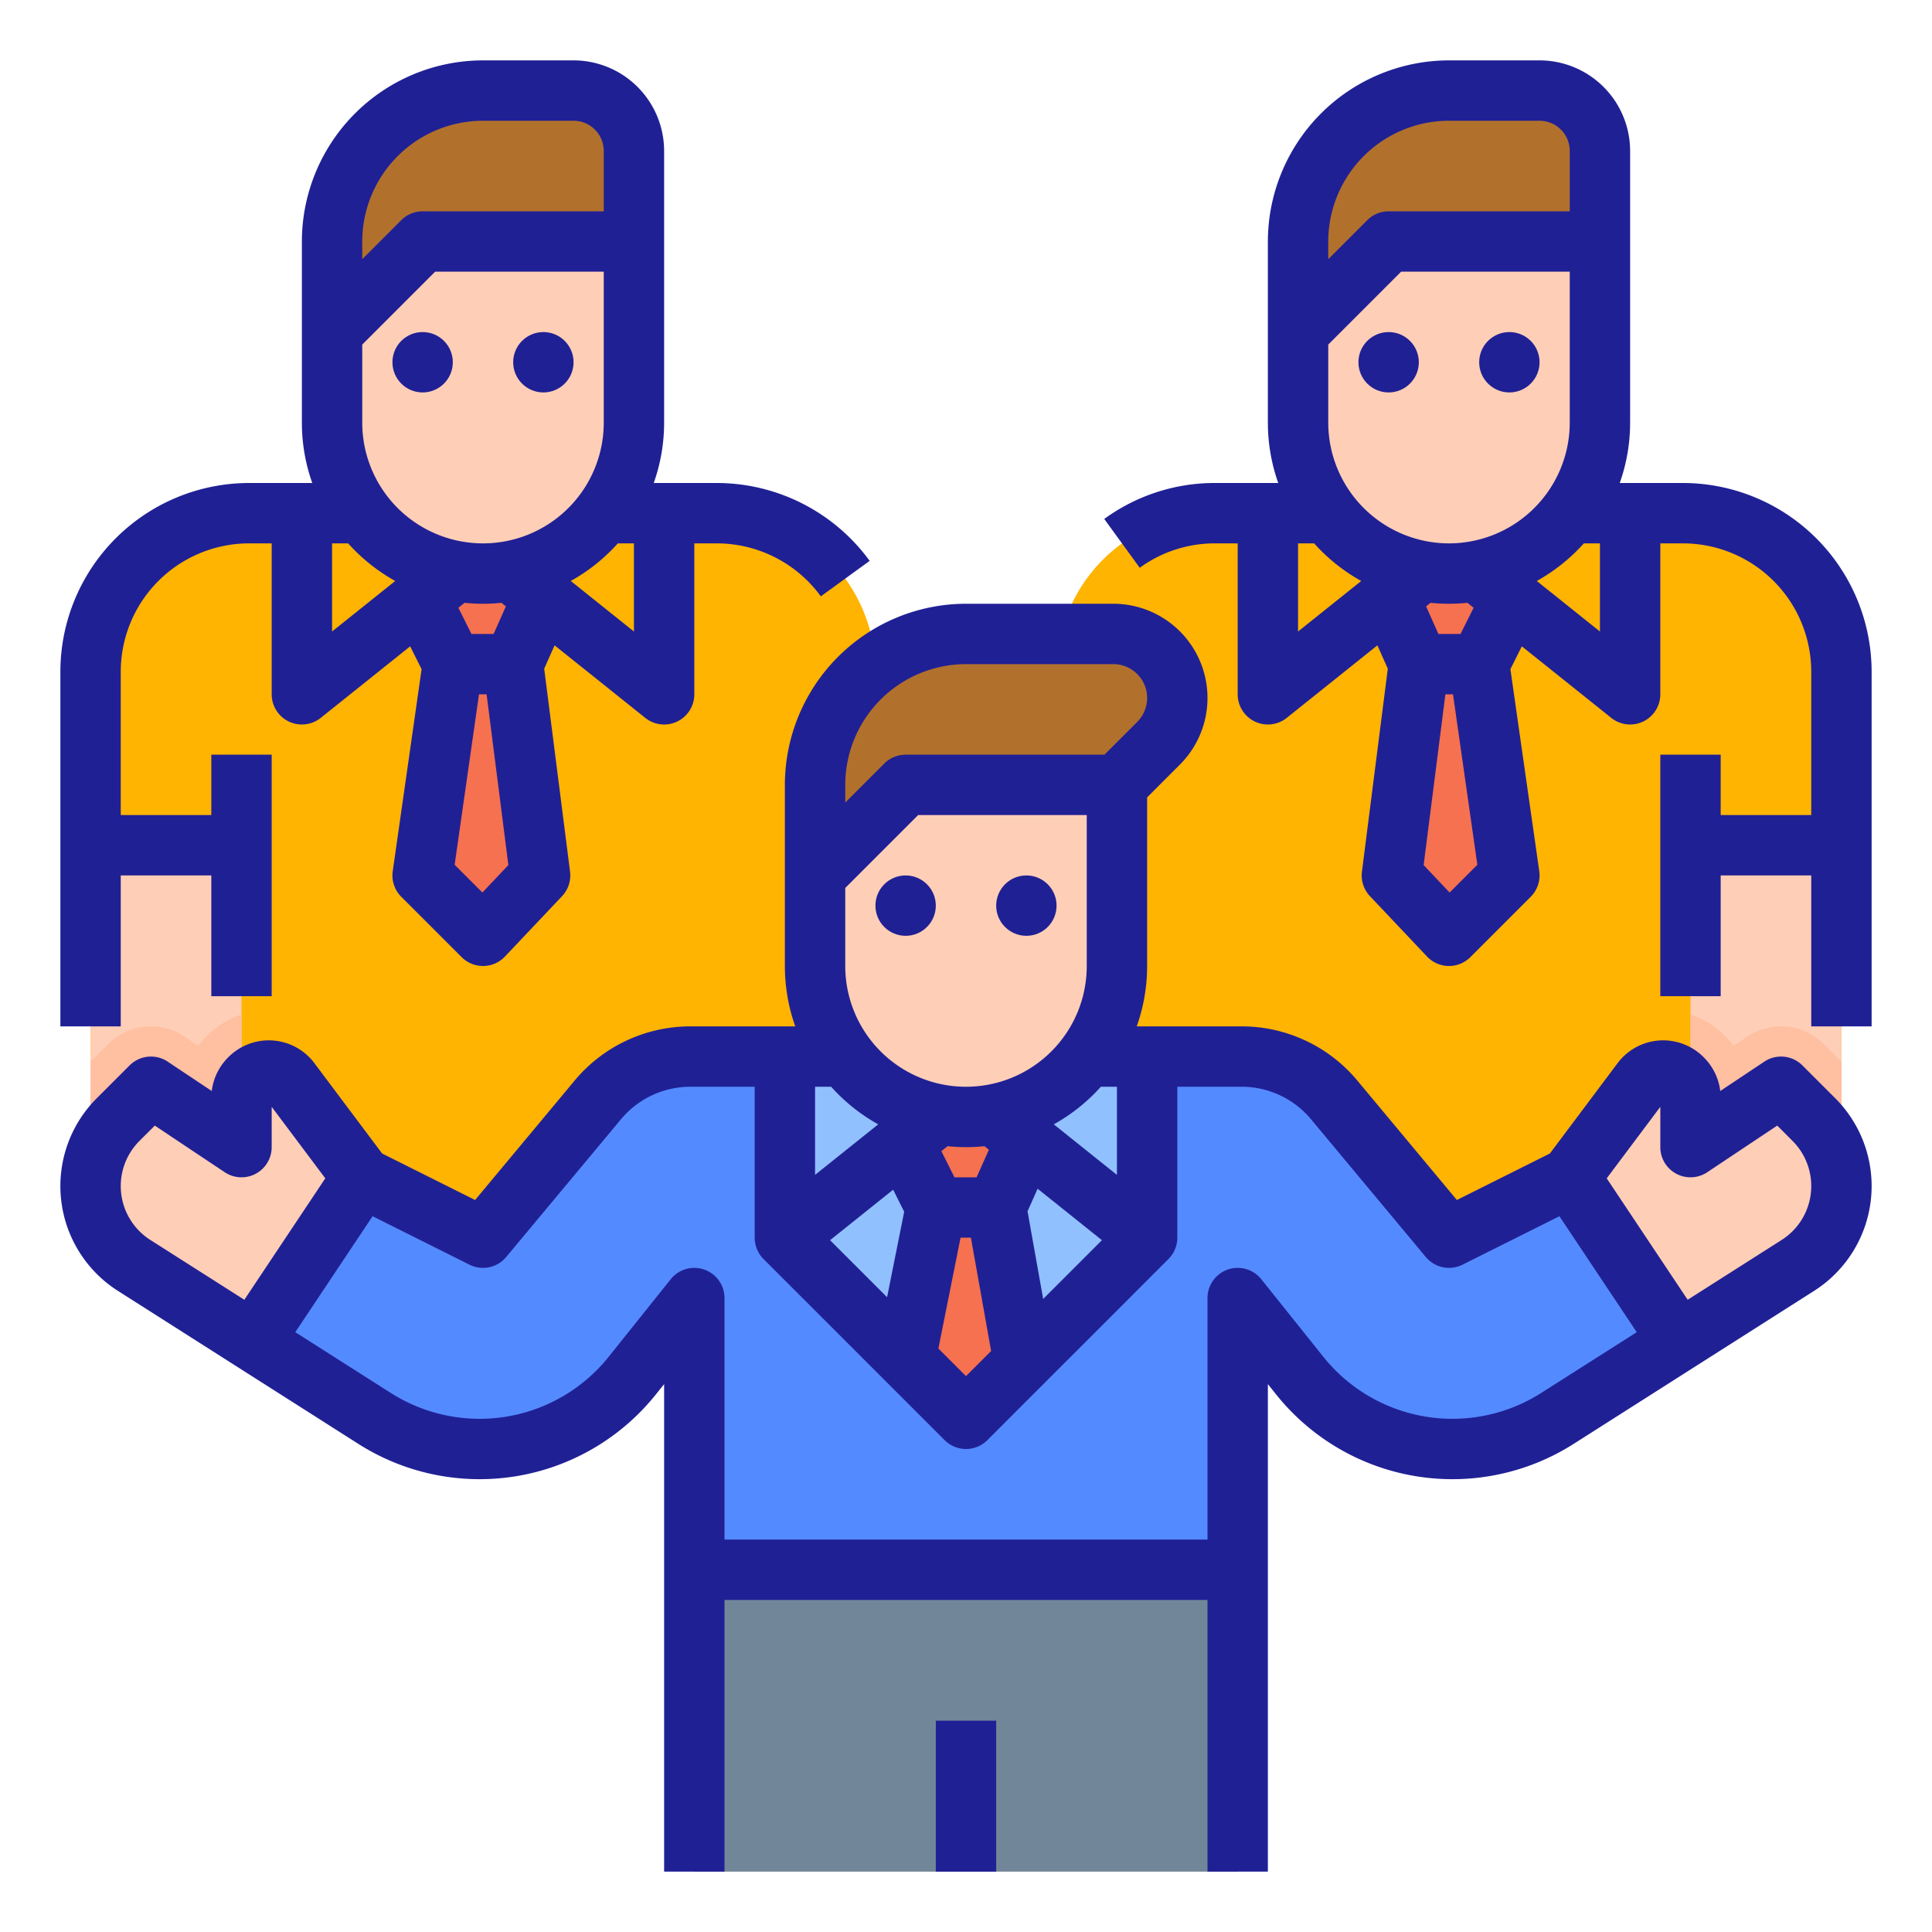 <?xml version="1.0"?>
<svg xmlns="http://www.w3.org/2000/svg" id="filled_outline" data-name="filled outline" viewBox="0 0 512 512" width="512px" height="512px" class=""><g><path d="M280,178V314.32L320,325.74,384,344l64-18.26,40-11.42V178a41.995,41.995,0,0,0-42-42H322A41.995,41.995,0,0,0,280,178Z" style="fill:#FFB401" data-original="#FFB401" class="active-path"/><polygon points="448 224 448 325.74 488 314.32 488 224 448 224" style="fill:#ffceb6" data-original="#FFCEB6" class=""/><path d="M457.13,274.5l.04.04a25.13,25.13,0,0,1,2.26,2.61l3.69-2.46a15.993,15.993,0,0,1,20.19,2L488,281.38v32.94L448,325.74V268.87A23.284,23.284,0,0,1,457.13,274.5Z" style="fill:#ffbfa1" data-original="#FFBFA1"/><polygon points="368.866 160 376 176 368.866 232 384 248 400 232 392 176 400 160 384 144 368.866 160" style="fill:#f5714f" data-original="#F5714F" class=""/><path d="M384,152H384a40,40,0,0,1-40-40V88l24-24h56v48A40,40,0,0,1,384,152Z" style="fill:#ffceb6" data-original="#FFCEB6" class=""/><path d="M424,64V40a16,16,0,0,0-16-16H384a40,40,0,0,0-40,40V88l24-24Z" style="fill:#b1712c" data-original="#B1712C"/><path d="M232,178V314.32L192,325.74,128,344,64,325.74,24,314.32V178a41.995,41.995,0,0,1,42-42H190A41.995,41.995,0,0,1,232,178Z" style="fill:#FFB401" data-original="#FFB401" class="active-path"/><polygon points="64 224 64 325.74 24 314.32 24 224 64 224" style="fill:#ffceb6" data-original="#FFCEB6" class=""/><path d="M54.87,274.5l-.04.04a25.13,25.13,0,0,0-2.26,2.61l-3.69-2.46a15.993,15.993,0,0,0-20.19,2L24,281.38v32.94L64,325.74V268.87A23.284,23.284,0,0,0,54.87,274.5Z" style="fill:#ffbfa1" data-original="#FFBFA1"/><path d="M488,314.32A24.903,24.903,0,0,1,476.46,335.34l-31.52,20.06-32.21,20.5a51.827,51.827,0,0,1-68.29-11.35L328,344V496H184V344l-16.44,20.55A51.827,51.827,0,0,1,99.27,375.9l-32.21-20.5L35.54,335.34a24.914,24.914,0,0,1-4.24-38.64L40,288l24,16V290.99a7.229,7.229,0,0,1,2.14-5.13l.08-.08a7.09,7.09,0,0,1,10.69.76L96,312l32,16,30.4-36.49A32.025,32.025,0,0,1,182.99,280H329.01a32.025,32.025,0,0,1,24.59,11.51L384,328l32-16,19.09-25.46a7.09,7.09,0,0,1,10.69-.76l.08.08A7.229,7.229,0,0,1,448,290.99V304l24-16,8.7,8.7a24.927,24.927,0,0,1,7.3,17.62Z" style="fill:#ffceb6" data-original="#FFCEB6" class=""/><path d="M444.94,355.4l-32.21,20.5a51.827,51.827,0,0,1-68.29-11.35L328,344v72H184V344l-16.44,20.55A51.827,51.827,0,0,1,99.27,375.9l-32.21-20.5L96,312l32,16,30.4-36.49A32.025,32.025,0,0,1,182.99,280H329.01a32.025,32.025,0,0,1,24.59,11.51L384,328l32-16Z" style="fill:#548aff" data-original="#548AFF" class=""/><polygon points="304 280 304 328 256 376 208 328 208 280 304 280" style="fill:#91c0ff" data-original="#91C0FF" class=""/><rect x="184" y="416" width="144" height="80" style="fill:#718799" data-original="#718799"/><polygon points="271.26 360.74 256 376 240 360 248 320 240 304 256 288 271.13 304 264 320 271.26 360.74" style="fill:#f5714f" data-original="#F5714F" class=""/><path d="M256,296H256a40,40,0,0,1-40-40V232l24-24h56v48A40,40,0,0,1,256,296Z" style="fill:#ffceb6" data-original="#FFCEB6" class=""/><path d="M296,208l11.029-11.029a16.971,16.971,0,0,0,4.971-12v0A16.971,16.971,0,0,0,295.029,168H256a40,40,0,0,0-40,40v24l24-24Z" style="fill:#b1712c" data-original="#B1712C"/><polygon points="143.134 160 136 176 143.134 232 128 248 112 232 120 176 112 160 128 144 143.134 160" style="fill:#f5714f" data-original="#F5714F" class=""/><path d="M128,152H128a40,40,0,0,1-40-40V88l24-24h56v48A40,40,0,0,1,128,152Z" style="fill:#ffceb6" data-original="#FFCEB6" class=""/><path d="M168,64V40a16,16,0,0,0-16-16H128A40,40,0,0,0,88,64V88l24-24Z" style="fill:#b1712c" data-original="#B1712C"/><circle cx="240" cy="240" r="8" data-original="#000000" class="" data-old_color="#000000" style="fill:#202095"/><circle cx="272" cy="240" r="8" data-original="#000000" class="" data-old_color="#000000" style="fill:#202095"/><circle cx="112" cy="96" r="8" data-original="#000000" class="" data-old_color="#000000" style="fill:#202095"/><circle cx="144" cy="96" r="8" data-original="#000000" class="" data-old_color="#000000" style="fill:#202095"/><path d="M477.656,282.343a8,8,0,0,0-10.094-.999l-11.674,7.783a15.128,15.128,0,0,0-4.352-8.902l-.102-.102a15.093,15.093,0,0,0-22.747,1.615l-17.956,23.952-24.643,12.322-26.349-31.618A39.892,39.892,0,0,0,329.012,272H301.248A47.77,47.77,0,0,0,304,256V211.314l8.687-8.687A24.971,24.971,0,0,0,295.029,160H256a48.055,48.055,0,0,0-48,48v48a47.77,47.77,0,0,0,2.752,16H182.988a39.89,39.89,0,0,0-30.729,14.393l-26.35,31.619-24.643-12.322L83.312,281.738a15.092,15.092,0,0,0-22.763-1.6l-.069.069a15.159,15.159,0,0,0-4.368,8.919L44.438,281.344a7.999,7.999,0,0,0-10.094.999l-8.703,8.702a32.919,32.919,0,0,0,5.604,51.048l63.728,40.554a59.827,59.827,0,0,0,78.835-13.1L176,366.807V496h16V424H320v72h16V366.807l2.192,2.741a59.827,59.827,0,0,0,78.835,13.1l63.728-40.554a32.919,32.919,0,0,0,5.604-51.049ZM224,208a32.036,32.036,0,0,1,32-32h39.029a8.97,8.97,0,0,1,6.343,15.314L292.686,200H240a8.001,8.001,0,0,0-5.657,2.343L224,212.686Zm55.264,89.966A48.312,48.312,0,0,0,291.738,288H296v23.355Zm12.76,30.697-15.573,15.573-4.142-23.223,2.67-5.988ZM224,235.313,243.313,216H288v40a32,32,0,0,1-64,0ZM254.559,328h2.742l5.356,30.03L256,364.687l-7.316-7.316Zm-5.083-22.936,1.639-1.311a48.421,48.421,0,0,0,9.771,0l1.179.943L258.808,312h-5.864Zm-9.859,16.059-4.53,22.651-15.11-15.11,16.722-13.378ZM216,288h4.262a48.312,48.312,0,0,0,12.475,9.966L216,311.355ZM39.835,328.594a16.919,16.919,0,0,1-2.881-26.235l4.065-4.064,18.543,12.362A8,8,0,0,0,72,304l-.001-10.678,14.206,18.949L64.752,344.451Zm368.603,40.554a43.826,43.826,0,0,1-57.751-9.596l-16.439-20.55A8,8,0,0,0,320,344v64H192V344a8,8,0,0,0-14.247-4.998l-16.439,20.55a43.827,43.827,0,0,1-57.751,9.597L78.253,353.042l20.486-30.729,25.683,12.842a8,8,0,0,0,9.724-2.034l30.406-36.486A23.932,23.932,0,0,1,182.988,288H200v40a8,8,0,0,0,2.343,5.657l48,48a8.001,8.001,0,0,0,11.314,0l48-48A8,8,0,0,0,312,328V288h17.012a23.934,23.934,0,0,1,18.438,8.636l30.405,36.486a7.999,7.999,0,0,0,9.724,2.034l25.683-12.842,20.486,30.729Zm63.728-40.554-24.917,15.856-21.453-32.179L440.001,293.322,440,304a8,8,0,0,0,12.438,6.656l18.543-12.362,4.064,4.064a16.918,16.918,0,0,1-2.88,26.236Z" data-original="#000000" class="" data-old_color="#000000" style="fill:#202095"/><rect x="248" y="456" width="16" height="40" data-original="#000000" class="" data-old_color="#000000" style="fill:#202095"/><path d="M32,232H56v32H72V200H56v16H32V178a34.038,34.038,0,0,1,34-34h6v40a8,8,0,0,0,12.997,6.247L108.698,171.286l3.028,6.057-7.646,53.526a8.002,8.002,0,0,0,2.263,6.788l16,16A8.002,8.002,0,0,0,128,256c.037,0,.074-0.0.111-.001a7.998,7.998,0,0,0,5.7-2.501l15.135-16a7.998,7.998,0,0,0,2.124-6.509l-6.852-53.777,2.758-6.185,24.026,19.221A8,8,0,0,0,184,184V144h6a34.135,34.135,0,0,1,27.528,14.04l12.943-9.405A50.181,50.181,0,0,0,190,128H173.248A47.77,47.77,0,0,0,176,112V40a24.027,24.027,0,0,0-24-24H128A48.054,48.054,0,0,0,80,64v48a47.77,47.77,0,0,0,2.752,16H66a50.056,50.056,0,0,0-50,50v94H32Zm95.841,4.527-7.355-7.355L126.939,184h2.016l5.766,45.254Zm-6.365-75.463,1.639-1.311a48.409,48.409,0,0,0,9.771,0l1.179.944L130.808,168h-5.864ZM163.738,144H168v23.355l-16.736-13.389A48.312,48.312,0,0,0,163.738,144ZM96,64a32.036,32.036,0,0,1,32-32h24a8.009,8.009,0,0,1,8,8V56H112a8.001,8.001,0,0,0-5.657,2.343L96,68.686Zm0,27.313L115.313,72H160v40a32,32,0,0,1-64,0ZM88,144h4.262a48.312,48.312,0,0,0,12.475,9.966L88,167.355Z" data-original="#000000" class="" data-old_color="#000000" style="fill:#202095"/><circle cx="368" cy="96" r="8" data-original="#000000" class="" data-old_color="#000000" style="fill:#202095"/><circle cx="400" cy="96" r="8" data-original="#000000" class="" data-old_color="#000000" style="fill:#202095"/><path d="M446,128H429.248A47.77,47.77,0,0,0,432,112V40a24.027,24.027,0,0,0-24-24H384a48.054,48.054,0,0,0-48,48v48a47.77,47.77,0,0,0,2.752,16H322a49.637,49.637,0,0,0-29.365,9.528l9.406,12.943A33.733,33.733,0,0,1,322,144h6v40a8,8,0,0,0,12.997,6.247l24.026-19.221,2.758,6.185-6.852,53.777a7.998,7.998,0,0,0,2.124,6.509l15.135,16a7.998,7.998,0,0,0,5.7,2.501c.037 0.0.074.001.111.001a8.002,8.002,0,0,0,5.657-2.343l16-16a8.002,8.002,0,0,0,2.263-6.788l-7.646-53.526,3.028-6.057,23.701,18.961A8,8,0,0,0,440,184V144h6a34.038,34.038,0,0,1,34,34v38H456V200H440v64h16V232h24v40h16V178A50.056,50.056,0,0,0,446,128ZM352,64a32.036,32.036,0,0,1,32-32h24a8.009,8.009,0,0,1,8,8V56H368a8.001,8.001,0,0,0-5.657,2.343L352,68.686Zm-8,103.355V144h4.262a48.312,48.312,0,0,0,12.475,9.966Zm40.159,69.172-6.88-7.273L383.045,184h2.016l6.453,45.171Zm-6.224-75.83,1.179-.944a48.409,48.409,0,0,0,9.771,0l1.639,1.311L387.056,168h-5.864ZM384,144a32.036,32.036,0,0,1-32-32V91.313L371.313,72H416v40A32.036,32.036,0,0,1,384,144Zm40,23.355-16.736-13.389A48.312,48.312,0,0,0,419.738,144H424Z" data-original="#000000" class="" data-old_color="#000000" style="fill:#202095"/></g> </svg>
